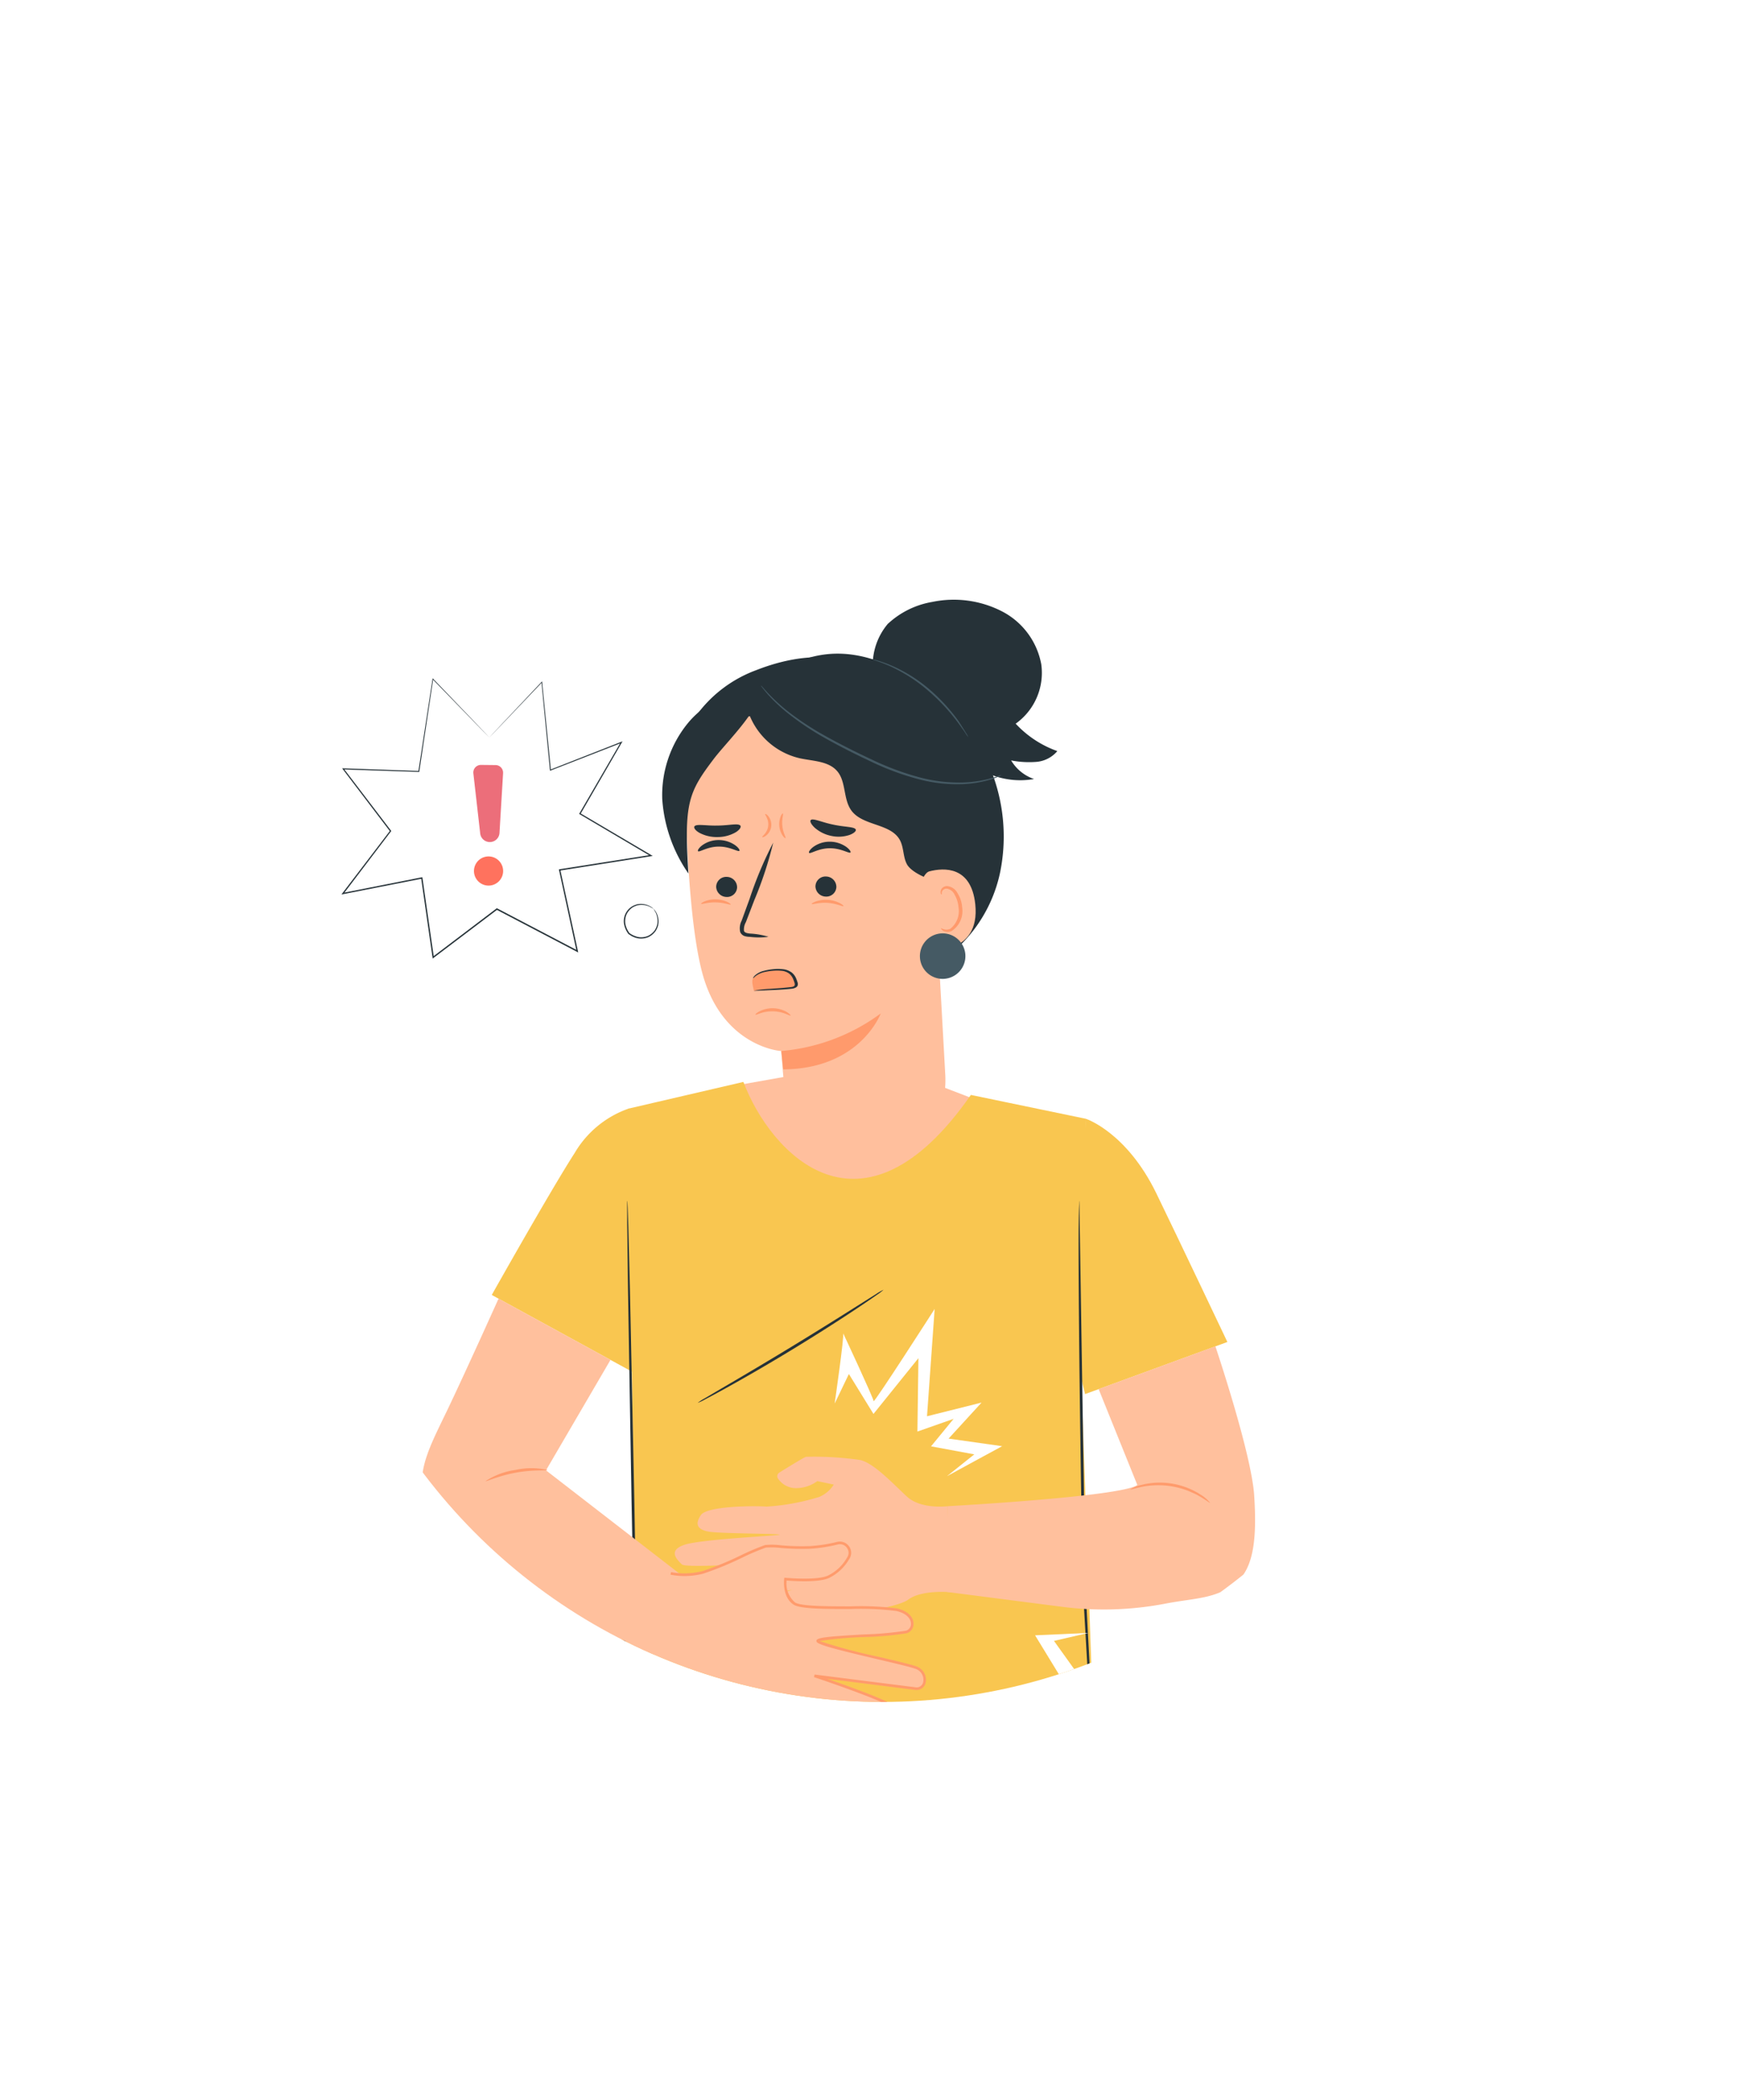 <svg xmlns="http://www.w3.org/2000/svg" xmlns:xlink="http://www.w3.org/1999/xlink" width="194.742" height="234.328" viewBox="0 0 194.742 234.328">
  <defs>
    <filter id="Ellipse_39" x="0" y="39.586" width="194.742" height="194.742" filterUnits="userSpaceOnUse">
      <feOffset dy="9" input="SourceAlpha"/>
      <feGaussianBlur stdDeviation="12" result="blur"/>
      <feFlood flood-opacity="0.153"/>
      <feComposite operator="in" in2="blur"/>
      <feComposite in="SourceGraphic"/>
    </filter>
    <clipPath id="clip-path">
      <path id="Path_1099" data-name="Path 1099" d="M66.762,0c-18.8,0-49.1,23.975-60.933,52.954C1.287,64.075,0,75.984,0,87.264V87.3c0,14.74,2.2,28.4,2.2,37.833a64.2,64.2,0,1,0,128.395,0c0-22.716,11.168-61.651-6.529-91.037C114.145,17.616,79.5,0,66.762,0Z" transform="translate(0 -0.001)" fill="none"/>
    </clipPath>
  </defs>
  <g id="Group_500" data-name="Group 500" transform="translate(-459.246 -2226.441)">
    <g transform="matrix(1, 0, 0, 1, 459.25, 2226.44)" filter="url(#Ellipse_39)">
      <circle id="Ellipse_39-2" data-name="Ellipse 39" cx="61.371" cy="61.371" r="61.371" transform="translate(36 66.59)" fill="#fff"/>
    </g>
    <g id="Group_348" data-name="Group 348" transform="translate(491.331 2226.441)" clip-path="url(#clip-path)">
      <path id="Path_1048" data-name="Path 1048" d="M65.03,167.1l8.39-1.487,17.7,1.2L99.416,170l-10.38,9.952L74.551,178.4,68,174.831Z" transform="translate(-17.858 -45.479)" fill="#ffbf9d"/>
      <path id="Path_1049" data-name="Path 1049" d="M76.507,100.845c3.991-.927,7.634.405,11.176,2.471a20.3,20.3,0,0,1,8.048,9.086,20.025,20.025,0,0,1,1.5,12.612A16.023,16.023,0,0,1,89.952,135.3c-5.086,2.986-11.854,2.469-16.764-.8a20.3,20.3,0,0,1-8.545-14.834,19.525,19.525,0,0,1,2.368-11.773,14.856,14.856,0,0,1,9.5-7.049" transform="translate(-17.716 -27.611)" fill="#263238"/>
      <path id="Path_1050" data-name="Path 1050" d="M87.654,114.053c-.681-1.514-.555-3.251-.894-4.872-.736-3.589-3.816-6.307-7.253-7.478-3.208-1.119-7-.6-10.689.85a14.419,14.419,0,0,0-6.459,4.792A11.333,11.333,0,0,0,60.9,117.608L79.172,113.8a20.574,20.574,0,0,0,5.807,3.33,3.788,3.788,0,0,0,1.945.194,1.728,1.728,0,0,0,1.376-1.276,3.661,3.661,0,0,0-.646-2" transform="translate(-16.552 -27.763)" fill="#263238"/>
      <path id="Path_1051" data-name="Path 1051" d="M69.026,110.132l16.3,2.419a3.024,3.024,0,0,1,2.989,2.775l1.935,34.839a10.886,10.886,0,0,1-1.864,6.706l-1.415,2.07a7.961,7.961,0,0,1-13.325-.173,4.01,4.01,0,0,1-.425-.889c-.07-.316-.169-.513-.2-.78l-.511-3.377c-.349-3.089-.564-6.237-.561-6.209s-6.64-.429-8.846-8.812c-1.091-4.17-1.575-11.139-1.757-16.847-.22-5.132,2.537-11.754,7.684-11.72" transform="translate(-16.842 -30.244)" fill="#ffbf9d"/>
      <path id="Path_1052" data-name="Path 1052" d="M75.964,160.077a21.8,21.8,0,0,0,11.1-4.189s-2.274,6.185-10.883,6.24Z" transform="translate(-20.86 -42.808)" fill="#ff9a6c"/>
      <path id="Path_1053" data-name="Path 1053" d="M93.314,111.348c-1.972-4.8-9.665-11.037-14.792-10.251l-7.833,5.609a7.98,7.98,0,0,0,5.89,5.643c1.473.324,3.253.3,4.219,1.486s.626,3.108,1.553,4.36c1.291,1.738,4.4,1.4,5.413,3.3.444.838.333,1.884.791,2.706.612,1.1,3.623,2.315,4.785,1.837s1-2.511,1.3-3.612a5.63,5.63,0,0,0-.13-3.792c-.72-2.369-.263-5-1.2-7.289" transform="translate(-19.412 -27.744)" fill="#263238"/>
      <path id="Path_1054" data-name="Path 1054" d="M97.165,136.319c-.039-.637.519-2.212,1.142-2.366,1.645-.428,4.673-.591,5.129,3.655.614,5.776-5.335,5.224-5.366,5.059s-.691-4.158-.9-6.347" transform="translate(-26.682 -36.728)" fill="#ffbf9d"/>
      <path id="Path_1055" data-name="Path 1055" d="M100.52,140.983a1.929,1.929,0,0,0,.284.12,1.026,1.026,0,0,0,.76-.046,2.5,2.5,0,0,0,.916-2.367,3.312,3.312,0,0,0-.436-1.427,1.16,1.16,0,0,0-.841-.675.523.523,0,0,0-.568.34c-.062.171.017.275-.04.293s-.136-.086-.115-.327a.665.665,0,0,1,.186-.39.766.766,0,0,1,.547-.208,1.454,1.454,0,0,1,1.153.787,3.4,3.4,0,0,1,.518,1.582,2.657,2.657,0,0,1-1.2,2.661,1.066,1.066,0,0,1-.941-.052c-.2-.155-.242-.283-.221-.292" transform="translate(-27.592 -37.428)" fill="#ff9a6c"/>
      <path id="Path_1056" data-name="Path 1056" d="M68.665,106.285c-.391,2.4-3.811,5.662-5.277,7.591-2.8,3.7-3.334,4.906-2.816,12.774a16.473,16.473,0,0,1-2.921-8.3,12.705,12.705,0,0,1,2.9-8.528,9.886,9.886,0,0,1,8.119-3.534" transform="translate(-15.829 -29.183)" fill="#263238"/>
      <path id="Path_1057" data-name="Path 1057" d="M91.76,94.908A9.627,9.627,0,0,1,96.7,92.491a11.768,11.768,0,0,1,7.768,1.058,8.35,8.35,0,0,1,4.381,5.916,6.964,6.964,0,0,1-2.859,6.614,11.668,11.668,0,0,0,4.649,3.059,3.431,3.431,0,0,1-2.382,1.206,10.418,10.418,0,0,1-2.772-.165,4.755,4.755,0,0,0,2.554,2.075,8.856,8.856,0,0,1-4.514-.378,17.614,17.614,0,0,1-3.992-2.052A29.506,29.506,0,0,1,90.1,100.5a7.144,7.144,0,0,1,1.656-5.6" transform="translate(-24.726 -25.332)" fill="#263238"/>
      <path id="Path_1058" data-name="Path 1058" d="M97.3,146.263a2.539,2.539,0,1,0,2.379-2.689h-.007a2.54,2.54,0,0,0-2.372,2.689" transform="translate(-26.719 -39.426)" fill="#455a64"/>
      <path id="Path_1059" data-name="Path 1059" d="M100.673,110.082c-3.01-4.9-7.011-7.689-10.742-8.674" transform="translate(-24.696 -27.848)" fill="#263238"/>
      <path id="Path_1060" data-name="Path 1060" d="M89.932,101.418a4.99,4.99,0,0,0,.527.186c.334.118.825.291,1.407.546a17.8,17.8,0,0,1,4.195,2.651,22.108,22.108,0,0,1,3.412,3.614c.374.515.683.932.875,1.232a3.461,3.461,0,0,0,.326.453,2.679,2.679,0,0,0-.269-.485c-.179-.316-.467-.742-.8-1.274a20.3,20.3,0,0,0-3.394-3.681,16.68,16.68,0,0,0-4.318-2.635,12.8,12.8,0,0,0-1.433-.494,2.69,2.69,0,0,0-.523-.113" transform="translate(-24.696 -27.851)" fill="#455a64"/>
      <path id="Path_1061" data-name="Path 1061" d="M99.669,115.46l-.073,0-.213.071c-.191.078-.47.16-.834.269a13.411,13.411,0,0,1-3.154.477,17.1,17.1,0,0,1-4.706-.54,30.906,30.906,0,0,1-5.45-2.014c-1.87-.874-3.633-1.769-5.2-2.64a32.488,32.488,0,0,1-3.981-2.591,20.3,20.3,0,0,1-2.376-2.144c-.264-.275-.452-.5-.585-.648l-.156-.165c0-.044-.054-.062-.054-.055a.28.28,0,0,0,0,.065l.142.181c.126.16.307.388.565.692a18.816,18.816,0,0,0,2.351,2.2,31.2,31.2,0,0,0,3.986,2.663c1.565.886,3.321,1.781,5.2,2.661a29.969,29.969,0,0,0,5.486,2.012,16.948,16.948,0,0,0,4.74.509,12.662,12.662,0,0,0,3.173-.535,8.351,8.351,0,0,0,.825-.3l.212-.093Z" transform="translate(-20.016 -28.967)" fill="#455a64"/>
      <path id="Path_1062" data-name="Path 1062" d="M24.863,110.967l-6.3-6.521L17,114.761l-8.438-.285,5.279,6.934-5.313,6.972,8.8-1.734L18.6,135.5l7.112-5.388,8.97,4.7-1.964-9.062,10.177-1.6-7.916-4.671,4.614-7.959-7.91,3.093-.962-9.816Z" transform="translate(-2.342 -28.682)" fill="#fff"/>
      <path id="Path_1063" data-name="Path 1063" d="M24.8,110.937s.131-.144.385-.416l1.128-1.2,4.32-4.583.054-.057.008.078c.265,2.664.595,5.981.976,9.815l-.069-.042,7.907-3.1.158-.062-.085.147-4.608,7.962-.024-.09,7.918,4.667.17.1-.2.031-10.177,1.605.061-.089c.627,2.888,1.289,5.944,1.966,9.062l.034.16-.144-.076-7.77-4.068-1.2-.627.082-.007L18.58,135.53l-.1.078-.018-.128q-.65-4.529-1.27-8.853l.088.062-8.8,1.732-.184.036.113-.149,5.317-6.97v.081l-5.275-6.938-.077-.1.126,0,8.438.294-.053.044,1.581-10.313.011-.073.052.053,4.661,4.856,1.2,1.259c.271.283.408.432.408.432s-.138-.136-.409-.413l-1.209-1.24-4.706-4.843.062-.02c-.421,2.8-.939,6.256-1.55,10.318l-.007.046h-.046L8.495,114.5l.05-.1,5.284,6.93.031.04-.031.041L8.52,128.395l-.07-.113,8.8-1.737.076-.015.012.078q.621,4.318,1.273,8.852l-.121-.05L25.6,130.02l.038-.029.044.022,1.2.628,7.77,4.069-.11.084c-.675-3.118-1.336-6.174-1.961-9.062l-.017-.078.078-.012,10.178-1.6-.025.131L34.882,119.5l-.057-.033.033-.057,4.62-7.955.073.085-7.913,3.085-.062.025-.007-.067c-.37-3.835-.69-7.153-.947-9.818l.061.021-4.364,4.571c-.5.518-.877.914-1.135,1.183s-.387.4-.387.4" transform="translate(-2.278 -28.652)" fill="#263238"/>
      <path id="Path_1064" data-name="Path 1064" d="M55.1,139.6a1.949,1.949,0,0,1-2.755,2.755A1.949,1.949,0,0,1,55.1,139.6" transform="translate(-14.236 -38.198)" fill="#fff"/>
      <path id="Path_1065" data-name="Path 1065" d="M55.075,139.584a3.285,3.285,0,0,1-.407-.223,2.2,2.2,0,0,0-1.209-.2l-.2.033c-.065.019-.129.046-.2.07a1.921,1.921,0,0,0-.391.2,2,2,0,0,0-.617.736,1.959,1.959,0,0,0-.14,1.045,2.518,2.518,0,0,0,.461,1.046,2.568,2.568,0,0,0,1.035.452,1.962,1.962,0,0,0,1.046-.139,2.01,2.01,0,0,0,.737-.617,1.959,1.959,0,0,0,.2-.391c.023-.067.051-.131.07-.2s.022-.133.033-.2a2.2,2.2,0,0,0-.2-1.208,3.329,3.329,0,0,1-.223-.407s.03.028.077.091.118.159.2.288a2.166,2.166,0,0,1,.257,1.251c-.01.068-.02.139-.03.21s-.046.139-.069.211a2.022,2.022,0,0,1-.207.421,2.117,2.117,0,0,1-.782.674,2.091,2.091,0,0,1-1.129.16l-.3-.065a2.758,2.758,0,0,1-.285-.112l-.142-.06-.131-.083-.132-.084-.066-.043-.033-.021-.017-.011-.008-.005,0,0h0l-.015-.015a2.632,2.632,0,0,1-.491-1.121,1.929,1.929,0,0,1,.834-1.909,1.976,1.976,0,0,1,.422-.207c.072-.024.141-.051.21-.069l.21-.03a2.171,2.171,0,0,1,1.25.258c.129.082.223.154.288.2s.1.073.091.077" transform="translate(-14.211 -38.181)" fill="#263238"/>
      <path id="Path_1066" data-name="Path 1066" d="M31.91,118.58l-.4,6.666a1.081,1.081,0,0,1-2.154.058l-.763-6.7a.848.848,0,0,1,.852-.944l1.626.017a.849.849,0,0,1,.838.9" transform="translate(-7.851 -32.312)" fill="#ec6e7a"/>
      <path id="Path_1067" data-name="Path 1067" d="M28.773,133.88a1.627,1.627,0,1,0,1.024-2.06,1.626,1.626,0,0,0-1.024,2.06" transform="translate(-7.878 -36.176)" fill="#ff725e"/>
      <path id="Path_1068" data-name="Path 1068" d="M122.207,172.1s4.525,1.49,7.841,8.312c2.566,5.279,7.927,16.583,7.927,16.583l-15.882,5.816-1.612-6.636Z" transform="translate(-33.085 -47.259)" fill="#f9c650"/>
      <path id="Path_1069" data-name="Path 1069" d="M102.357,170.537,89.5,167.869C77.291,185.4,67.135,174.4,64.113,166.418L51.277,169.4l.344,26.4.3,22.1L48.2,246.758h55.276l-1.618-46.124Z" transform="translate(-13.235 -45.7)" fill="#f9c650"/>
      <path id="Path_1070" data-name="Path 1070" d="M123.662,251.784a.755.755,0,0,1-.025-.172c-.01-.12-.025-.289-.044-.507l-.138-1.951c-.106-1.7-.259-4.151-.448-7.178s-.391-6.641-.626-10.647q-.087-1.5-.177-3.078c-.046-1.055-.047-2.124-.073-3.217-.038-2.183-.077-4.445-.117-6.76-.152-9.265-.254-17.654-.289-23.726-.015-3.036-.02-5.493,0-7.191.006-.849.02-1.508.034-1.955.009-.22.015-.388.019-.509a.7.7,0,0,1,.017-.173c.013.845.236,15.079.527,33.548.038,2.315.075,4.577.111,6.76.023,1.09.022,2.167.065,3.211q.086,1.573.167,3.078c.21,4.006.4,7.615.56,10.648s.268,5.48.351,7.181c.035.844.062,1.5.08,1.953.006.22.01.388.013.509a.746.746,0,0,1-.006.174" transform="translate(-33.423 -50.726)" fill="#263238"/>
      <path id="Path_1071" data-name="Path 1071" d="M46.772,170.488a11.3,11.3,0,0,0-6.092,4.973c-2.673,4.141-9.255,15.846-9.255,15.846l15.854,8.67Z" transform="translate(-8.629 -46.818)" fill="#f9c650"/>
      <path id="Path_1072" data-name="Path 1072" d="M48.2,251.784a.445.445,0,0,1,.005-.126c.01-.088.024-.209.041-.366.043-.328.1-.8.185-1.413.173-1.235.424-3.025.738-5.265.654-4.489,1.57-10.784,2.624-18.026l0,.025c-.05-2.6-.1-5.369-.16-8.221-.157-9.3-.3-17.712-.4-23.809-.036-3.043-.066-5.506-.087-7.216,0-.847-.006-1.507-.008-1.962q0-.33.006-.51a.747.747,0,0,1,.012-.174.737.737,0,0,1,.019.173c.006.12.015.289.025.51.015.454.038,1.113.066,1.961.044,1.709.107,4.172.185,7.214.126,6.1.3,14.512.494,23.807.052,2.852.1,5.622.15,8.222v.025c-1.1,7.236-2.051,13.524-2.731,18.01-.35,2.234-.631,4.019-.825,5.252-.1.608-.18,1.079-.234,1.405-.029.156-.051.276-.067.362a.445.445,0,0,1-.031.122" transform="translate(-13.235 -50.726)" fill="#263238"/>
      <path id="Path_1073" data-name="Path 1073" d="M83.843,198.394a5.748,5.748,0,0,1-.762.577c-.5.355-1.237.857-2.151,1.467-1.828,1.22-4.382,2.864-7.247,4.608s-5.5,3.256-7.426,4.318c-.962.532-1.745.953-2.291,1.235a5.632,5.632,0,0,1-.863.412,5.678,5.678,0,0,1,.8-.516l2.242-1.319c1.9-1.11,4.51-2.65,7.374-4.392s5.432-3.354,7.289-4.527l2.2-1.385a5.741,5.741,0,0,1,.828-.477" transform="translate(-17.328 -54.48)" fill="#263238"/>
      <path id="Path_1074" data-name="Path 1074" d="M84.177,211.9s1.083-7.5.95-7.828,3.393,7.239,3.4,7.556,6.81-10.285,6.81-10.285l-.852,11.973,6.09-1.527-3.683,4.019,5.979.847s-5.8,3.139-6.161,3.348l3.053-2.437-4.828-.894,2.517-3.068-4.038,1.418.112-8.19-5.016,6.225-2.744-4.455Z" transform="translate(-23.115 -55.292)" fill="#fff"/>
      <path id="Path_1075" data-name="Path 1075" d="M49.751,256.192l-6.321,3.521,8.188.857-2.536,6.8,6.832-5.025s1.5,4.8,1.568,4.7S61,263.231,61,263.231l-2.989,2.081-1.919-3.9L51.768,263.5l1.269-3.663-5.971-.75Z" transform="translate(-11.926 -70.353)" fill="#fff"/>
      <path id="Path_1076" data-name="Path 1076" d="M105.26,261.832l4.768,2.335-.141-4.046,11.337,1.4-6.78-9.461,3.847-.89-5.956.268,4.792,7.844-8.626-.754.071,3.514Z" transform="translate(-28.905 -68.972)" fill="#fff"/>
      <path id="Path_1077" data-name="Path 1077" d="M90,229.589s-2.947.382-4.529-1.091-3.656-3.7-5.184-4.062a35.529,35.529,0,0,0-6.056-.358c-.211.042-2.131,1.229-2.988,1.763a.472.472,0,0,0-.12.693,2.414,2.414,0,0,0,2.126,1.036,4.015,4.015,0,0,0,2.241-.781l1.832.387a3.51,3.51,0,0,1-1.617,1.376,24.861,24.861,0,0,1-5.893,1.081c-1.091-.1-6.6-.1-7.311.938s-.382,1.637.873,1.855,7.584.218,7.911.328-8.73.491-10.639,1.145-.764,1.692-.273,2.183,11.076-.273,11.076-.273-10.312,2.183-10.64,2.837a1.185,1.185,0,0,0,1.2,1.746c1.309,0,10.694-1.473,10.694-1.473s-8.73,2.674-9,3.219a1.158,1.158,0,0,0,.491,1.473c.437.164,11.513-1.582,11.513-1.582s8.4-.873,9.931-2.019,4.8-.819,4.8-.819Z" transform="translate(-16.362 -61.529)" fill="#ffc09d"/>
      <path id="Path_1078" data-name="Path 1078" d="M101.518,224.929s19.426-1.055,21.2-2.367l-4.318-10.7,13.03-4.772s4.02,11.923,4.328,16.63-.026,8.084-2.006,9.722c-2.238,1.852-4.587,1.719-7.912,2.359a36.392,36.392,0,0,1-11.523.351l-12.8-1.65v-9.24" transform="translate(-27.877 -56.869)" fill="#ffc09d"/>
      <path id="Path_1079" data-name="Path 1079" d="M138.562,230.31c-.035.041-.442-.306-1.178-.731-.185-.105-.387-.22-.615-.321s-.471-.208-.73-.314a9.259,9.259,0,0,0-3.568-.594c-.279.017-.546.024-.793.061a6.848,6.848,0,0,0-.685.105c-.835.164-1.332.361-1.351.31a3.783,3.783,0,0,1,1.3-.522,5.892,5.892,0,0,1,.7-.146,8.064,8.064,0,0,1,.815-.091,8.467,8.467,0,0,1,3.684.613,7.856,7.856,0,0,1,.741.35,5.907,5.907,0,0,1,.614.364,3.8,3.8,0,0,1,1.064.916" transform="translate(-35.6 -62.626)" fill="#ff9b6c"/>
      <path id="Path_1080" data-name="Path 1080" d="M77.01,239.051a1.112,1.112,0,0,0-1.194-1.7,17.052,17.052,0,0,1-3.069.472c-2.009.114-4.433-.271-4.962-.124-1.116.31-5.148,2.419-7.009,2.915a8.2,8.2,0,0,1-3.554.107l-4.638,8.222s19.606,10.527,20.6,10.837,4.4,1.364,4.714.559a2.273,2.273,0,0,0,0-1.551l-6.7-3.6s9.18,2.542,10.172,2.481,1.985-.992.931-1.923-9.056-3.6-9.056-3.6,10.156,1.586,11.289,1.426c1.264-.177,1.365-1.861,0-2.357s-11.1-2.481-10.916-2.977,9.488-.532,10.153-1.172.826-1.806-1.346-2.3-10.172.124-11.413-.683-.992-2.729-.992-2.729,3.472.331,4.776-.248a5.089,5.089,0,0,0,2.217-2.064" transform="translate(-14.439 -65.17)" fill="#ffc09d"/>
      <path id="Path_1081" data-name="Path 1081" d="M34.522,218.913l7.2-12.325-12.493-6.832s-3.443,7.667-5.657,12.306-4.216,7.905-1.792,12.016,24.454,15.706,24.454,15.706l4.638-8.222Z" transform="translate(-5.676 -54.855)" fill="#ffc09d"/>
      <path id="Path_1082" data-name="Path 1082" d="M76.925,260.737a13.019,13.019,0,0,1-3.827-.87c-.959-.39-19.81-10.417-20.612-10.843l.139-.26c.2.1,19.64,10.446,20.585,10.831,1.4.569,4.207,1.209,4.53.623a1.126,1.126,0,0,0,.046-1.212,1.115,1.115,0,0,0-.414-.366l-7.435-3.993,1.272.352c3.121.865,9.182,2.477,10.088,2.477h.036a1.374,1.374,0,0,0,1.209-.749.858.858,0,0,0-.368-.916c-1.02-.9-8.925-3.541-9.005-3.568l.065-.287s10.792,1.366,11.289,1.427a.735.735,0,0,0,.836-.6,1.277,1.277,0,0,0-.907-1.476c-.5-.191-2.253-.6-4.106-1.039-4.7-1.106-6.7-1.623-6.883-1.967a.191.191,0,0,1-.013-.161c.118-.315,1.3-.429,5.287-.659a37.85,37.85,0,0,0,4.7-.416.789.789,0,0,0,.553-.8c-.015-.5-.451-1.132-1.629-1.4a32.367,32.367,0,0,0-5.134-.22c-2.876,0-5.593-.007-6.326-.483-1.3-.847-1.069-2.789-1.058-2.872l.018-.141.142.014c.035,0,3.448.322,4.7-.236a4.946,4.946,0,0,0,2.154-2.013.929.929,0,0,0,0-1.074.955.955,0,0,0-1.034-.395,17.3,17.3,0,0,1-3.1.476,27,27,0,0,1-3.274-.089,8.554,8.554,0,0,0-1.657-.04,26.86,26.86,0,0,0-2.623,1.115,35.357,35.357,0,0,1-4.388,1.8,8.287,8.287,0,0,1-3.626.109l.066-.287a8.136,8.136,0,0,0,3.484-.107,35.394,35.394,0,0,0,4.341-1.784,26.285,26.285,0,0,1,2.667-1.131,7.758,7.758,0,0,1,1.756.029,26.591,26.591,0,0,0,3.237.09,17.051,17.051,0,0,0,3.042-.468,1.257,1.257,0,0,1,1.346.513,1.215,1.215,0,0,1,0,1.409,5.248,5.248,0,0,1-2.278,2.115c-1.185.526-4.012.331-4.7.273a2.78,2.78,0,0,0,.938,2.446c.659.428,3.584.432,6.166.435a32.425,32.425,0,0,1,5.2.226c1.342.307,1.84,1.069,1.858,1.68a1.078,1.078,0,0,1-.765,1.095,36.528,36.528,0,0,1-4.768.427,39.013,39.013,0,0,0-4.944.445,59.281,59.281,0,0,0,6.6,1.76c1.944.457,3.623.852,4.143,1.05a1.586,1.586,0,0,1,1.089,1.824,1.036,1.036,0,0,1-1.159.818c-.383-.047-6.891-.871-9.848-1.245,2.348.811,6.928,2.45,7.731,3.158a1.114,1.114,0,0,1,.451,1.233,1.651,1.651,0,0,1-1.47.947c-.779.057-6.4-1.445-8.964-2.141l5.124,2.751a1.416,1.416,0,0,1,.522.467A1.4,1.4,0,0,1,78,260.36c-.151.273-.554.376-1.072.376" transform="translate(-14.413 -65.115)" fill="#ff9b6c"/>
      <path id="Path_1083" data-name="Path 1083" d="M37.367,226.038c-.007.1-1.6-.054-3.507.3-1.913.336-3.351,1.032-3.39.944a8.133,8.133,0,0,1,3.336-1.247,8.135,8.135,0,0,1,3.562,0" transform="translate(-8.367 -62.022)" fill="#ff9b6c"/>
      <path id="Path_1084" data-name="Path 1084" d="M65.95,135.942a1.171,1.171,0,0,0,1.135,1.177,1.12,1.12,0,0,0,1.2-1.061,1.171,1.171,0,0,0-1.133-1.178,1.122,1.122,0,0,0-1.2,1.062" transform="translate(-18.11 -37.039)" fill="#263238"/>
      <path id="Path_1085" data-name="Path 1085" d="M63.155,130.457c.146.152,1.031-.508,2.292-.51,1.259-.02,2.188.625,2.323.47.067-.069-.082-.345-.486-.636a3.218,3.218,0,0,0-1.861-.565,3.091,3.091,0,0,0-1.823.6c-.387.3-.516.576-.445.644" transform="translate(-17.338 -35.484)" fill="#263238"/>
      <path id="Path_1086" data-name="Path 1086" d="M81.223,135.884a1.171,1.171,0,0,0,1.135,1.177,1.12,1.12,0,0,0,1.2-1.061,1.172,1.172,0,0,0-1.133-1.178,1.121,1.121,0,0,0-1.2,1.062" transform="translate(-22.304 -37.023)" fill="#263238"/>
      <path id="Path_1087" data-name="Path 1087" d="M80.242,130.711c.146.152,1.032-.508,2.292-.51,1.259-.02,2.187.625,2.323.47.067-.069-.081-.344-.487-.635a3.21,3.21,0,0,0-1.861-.566,3.093,3.093,0,0,0-1.824.6c-.385.3-.516.576-.445.644" transform="translate(-22.03 -35.554)" fill="#263238"/>
      <path id="Path_1088" data-name="Path 1088" d="M72.776,140.12a8.335,8.335,0,0,0-2.049-.361c-.322-.032-.627-.094-.683-.314a1.646,1.646,0,0,1,.211-.955l.942-2.455a42.075,42.075,0,0,0,2.112-6.422,42.251,42.251,0,0,0-2.624,6.237q-.471,1.293-.9,2.47a1.86,1.86,0,0,0-.162,1.264.809.809,0,0,0,.531.469,2.164,2.164,0,0,0,.547.073,8.243,8.243,0,0,0,2.076-.005" transform="translate(-19.102 -35.593)" fill="#263238"/>
      <path id="Path_1089" data-name="Path 1089" d="M85.516,127.2c-.083-.351-1.215-.284-2.515-.572-1.306-.26-2.329-.781-2.529-.489-.09.14.068.477.469.844a3.991,3.991,0,0,0,1.829.9,3.849,3.849,0,0,0,2.013-.094c.5-.177.767-.425.733-.591" transform="translate(-22.091 -34.617)" fill="#263238"/>
      <path id="Path_1090" data-name="Path 1090" d="M67.718,126.939c-.263-.289-1.306,0-2.558,0-1.251.038-2.309-.215-2.556.082-.109.144.055.433.516.709a4.077,4.077,0,0,0,2.075.49,4.01,4.01,0,0,0,2.046-.555c.445-.29.593-.584.477-.725" transform="translate(-17.183 -34.824)" fill="#263238"/>
      <path id="Path_1091" data-name="Path 1091" d="M75.771,149.615a1.921,1.921,0,0,0-.659-.392,3.5,3.5,0,0,0-1.734-.049,4.568,4.568,0,0,0-1.386.543c-.681.417-.5.831-.308,1.774a38.314,38.314,0,0,0,4.667-.43,1.559,1.559,0,0,0-.58-1.447" transform="translate(-19.637 -40.942)" fill="#ff9b6c"/>
      <path id="Path_1092" data-name="Path 1092" d="M72.168,149.8l.022-.009h0Z" transform="translate(-19.818 -41.135)" fill="#ff9b6c"/>
      <path id="Path_1093" data-name="Path 1093" d="M71.72,151.479a10.231,10.231,0,0,1,1.8-.215c.559-.041,1.222-.081,1.948-.157l.276-.03c.1-.012.189-.02.256-.036.15-.035.243-.087.271-.178a.527.527,0,0,0-.03-.321c-.039-.119-.08-.239-.13-.357a1.521,1.521,0,0,0-.453-.627,1.674,1.674,0,0,0-.849-.313,4.7,4.7,0,0,0-.989,0,6.164,6.164,0,0,0-.864.131,2.557,2.557,0,0,0-1.032.453c-.184.149-.25.249-.278.243s.006-.11.168-.284a2.266,2.266,0,0,1,1.058-.545,6.046,6.046,0,0,1,.917-.166,5.071,5.071,0,0,1,1.1-.018,2.067,2.067,0,0,1,1.042.369,1.65,1.65,0,0,1,.516.694,3.906,3.906,0,0,1,.132.369.616.616,0,0,1,.024.4.418.418,0,0,1-.184.21,1,1,0,0,1-.321.12c-.119.025-.218.03-.31.041l-.282.028c-.745.067-1.415.093-1.973.116-1.116.039-1.8.1-1.809.071" transform="translate(-19.673 -40.927)" fill="#263238"/>
      <path id="Path_1094" data-name="Path 1094" d="M84.2,139.111c-.051.089-.778-.3-1.761-.361-.981-.075-1.755.215-1.793.12-.017-.039.156-.169.482-.288a3.425,3.425,0,0,1,2.634.178c.306.161.461.313.438.35" transform="translate(-22.147 -38.006)" fill="#ff9b6c"/>
      <path id="Path_1095" data-name="Path 1095" d="M66.931,138.907c-.046.091-.741-.217-1.647-.231-.907-.029-1.614.245-1.655.153-.018-.04.138-.165.435-.285a3.259,3.259,0,0,1,2.446.057c.291.133.442.266.421.305" transform="translate(-17.472 -37.988)" fill="#ff9b6c"/>
      <path id="Path_1096" data-name="Path 1096" d="M73.038,127.783c-.024-.045.111-.149.271-.349a1.666,1.666,0,0,0,.234-1.814c-.1-.233-.207-.369-.173-.406s.2.044.381.281a1.546,1.546,0,0,1-.272,2.112c-.235.184-.421.214-.44.176" transform="translate(-20.056 -34.383)" fill="#ff9b6c"/>
      <path id="Path_1097" data-name="Path 1097" d="M76.351,127.875c-.034.027-.176-.075-.332-.3a2.349,2.349,0,0,1-.223-2.082c.1-.258.221-.387.26-.368.09.042-.143.643-.054,1.4.073.757.428,1.3.348,1.356" transform="translate(-20.774 -34.359)" fill="#ff9b6c"/>
      <path id="Path_1098" data-name="Path 1098" d="M75.911,155.9c-.03.042-.236-.069-.576-.2a4.14,4.14,0,0,0-2.756-.066c-.346.111-.556.213-.585.168s.144-.213.493-.392a3.225,3.225,0,0,1,2.95.07c.339.2.5.382.474.415" transform="translate(-19.769 -42.59)" fill="#ff9b6c"/>
    </g>
  </g>
</svg>
